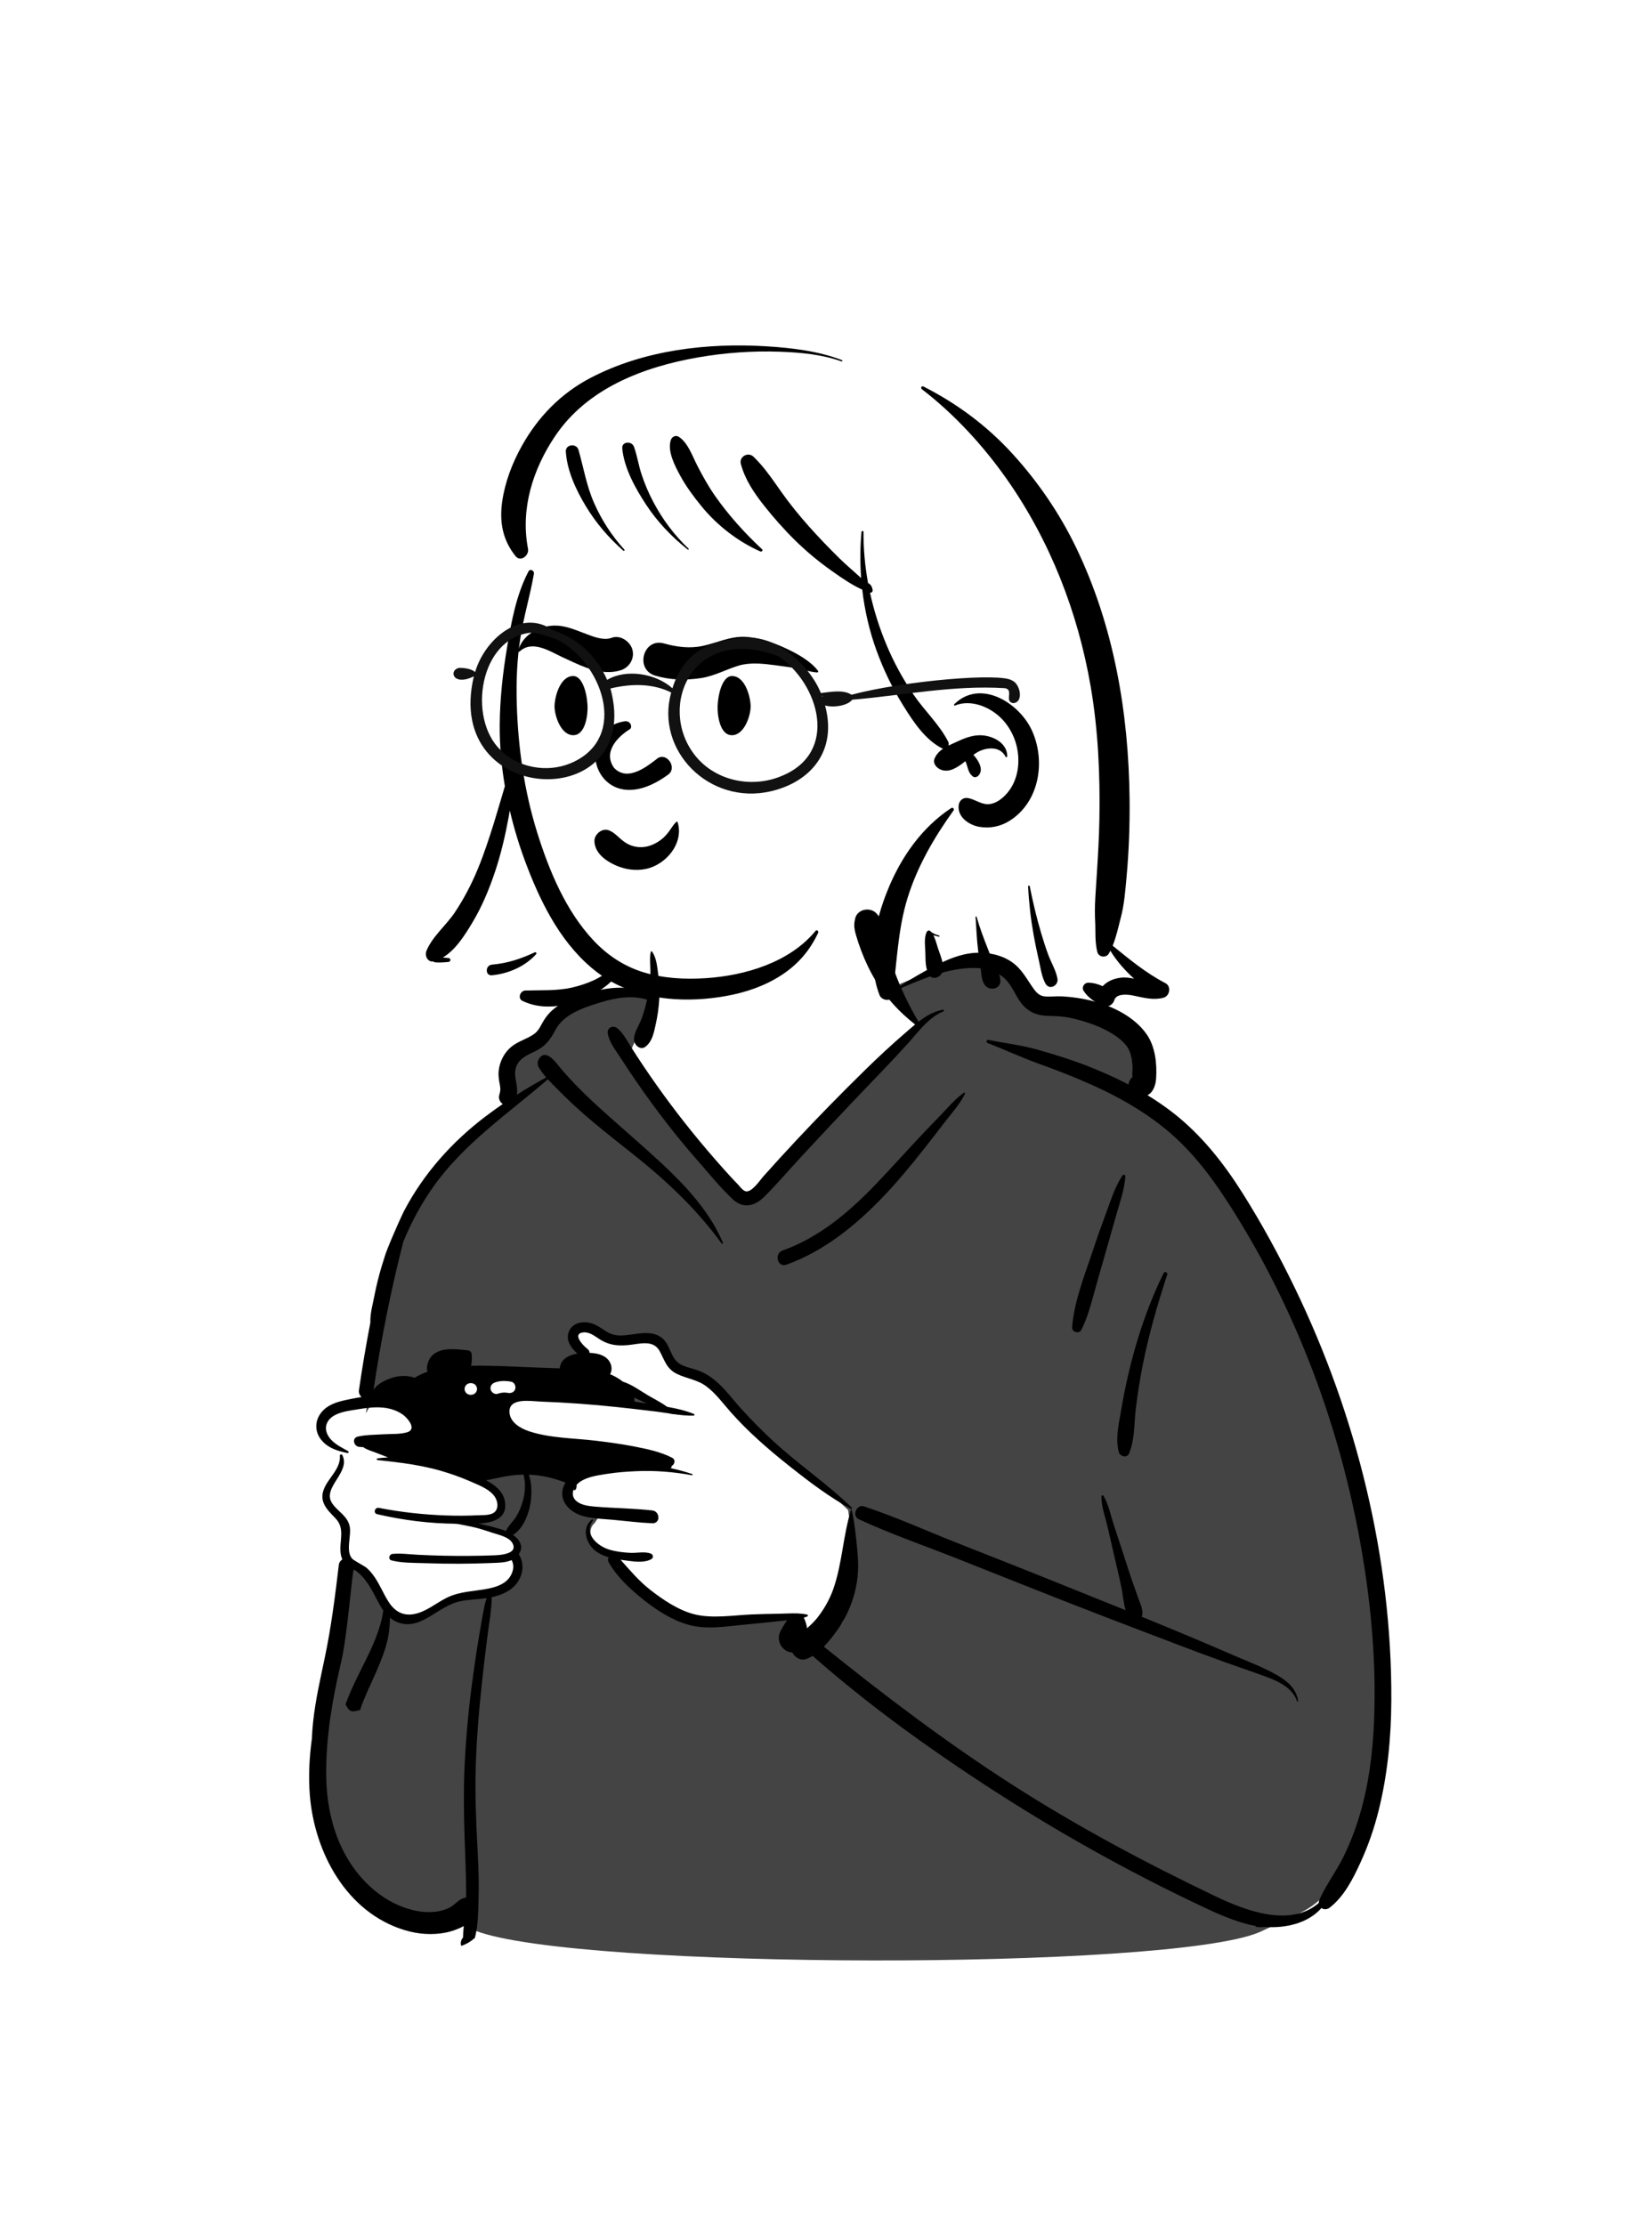 <svg width="395" height="532" viewBox="0 0 395 532" fill="none" xmlns="http://www.w3.org/2000/svg">
<path fill-rule="evenodd" clip-rule="evenodd" d="M216.721 234.605L216.142 234.853L214.154 235.715L214.571 236.672C215.744 239.363 217.062 241.953 218.508 244.39L218.78 244.846L219.198 245.537L219.177 245.561C218.997 245.761 218.813 245.968 218.625 246.182L196.743 269.703C187.513 279.616 182.64 284.832 182.124 285.35C179.972 287.513 177.857 287.782 175.921 285.959L175.703 285.752L175.344 285.406L175.099 285.166C173.835 283.917 172.579 282.536 170.774 280.453L150.562 251.772L151.839 248.919C154.182 243.65 155.462 240.569 155.678 239.677L155.775 239.239L155.977 238.297L155.054 238.022C151.726 237.031 148.043 237.291 143.864 238.527L143.622 238.6L142.926 238.815C140.095 239.695 138.492 240.287 136.851 241.164C134.616 242.358 132.967 243.84 131.938 245.772C130.754 247.995 129.848 249.112 128.322 250.016L128.202 250.085L128.054 250.169L127.898 250.253C127.763 250.324 127.613 250.4 127.432 250.489L126.792 250.798C124.769 251.768 123.84 252.389 123.045 253.614C122.166 254.965 122.017 256.231 122.288 258.062L122.312 258.22L122.355 258.479L122.52 259.43L122.559 259.672C122.667 260.352 122.685 260.951 122.608 261.455L122.588 261.569L122.145 263.925L123.024 263.367L120.593 265.349C117.19 268.136 115.162 269.865 113.041 271.815L112.455 272.357L112.34 272.465C108.519 276.03 105.415 279.468 102.818 283.138C100 287.116 97.613 291.468 95.685 296.103L95.467 296.633L95.449 296.703C92.562 308.024 90.242 319.491 88.497 331.07L88.33 332.191L87.482 337.937L90.272 332.843C90.706 332.05 91.908 331.264 93.408 330.679L93.549 330.625L93.652 330.586L93.866 330.51C95.511 329.937 97.17 329.883 98.725 330.365L98.885 330.417L99.357 330.575L99.776 330.307C100.549 329.813 101.415 329.395 102.367 329.052L102.607 328.967L103.61 328.623L103.246 327.625C102.971 326.872 103.476 325.392 104.203 324.757C105.336 323.774 106.964 323.498 109.493 323.684L109.836 323.712L110.107 323.736L110.514 323.777L111.798 323.915L111.798 323.921C111.814 324.142 111.824 324.346 111.828 324.538L111.83 324.681L111.83 324.819C111.824 325.297 111.783 325.738 111.704 326.15L111.667 326.325L111.378 327.617L112.701 327.594L113.278 327.585C115.21 327.562 117.24 327.592 119.629 327.671L121.987 327.759L128.002 328.013L133.279 328.199L134.851 328.251L134.926 327.256C135.025 325.942 136.148 325.07 138.136 324.683L138.264 324.659L140.342 324.283L138.635 322.734L138.497 322.604L138.355 322.465C136.982 321.098 136.522 319.846 137.086 318.636C137.747 317.219 139.786 316.804 141.658 317.574L141.787 317.628L141.92 317.688C142.272 317.851 142.621 318.056 143.179 318.415L143.891 318.879L144.15 319.044C144.767 319.433 145.175 319.653 145.691 319.866C147.056 320.431 148.331 320.471 150.423 320.21L150.609 320.186L151.053 320.127L152.186 319.969L152.467 319.932L152.752 319.897C154.889 319.642 156.243 319.78 157.386 320.51C158.117 320.977 158.531 321.575 159.17 322.971L159.473 323.645L159.607 323.934C160.376 325.571 160.959 326.356 162.107 327.038C162.84 327.474 163.534 327.734 164.76 328.091L165.633 328.343L165.943 328.437C166.13 328.495 166.286 328.547 166.45 328.606C167.785 329.081 168.993 329.763 170.128 330.678L170.305 330.821L170.496 330.981C171.601 331.914 172.545 332.924 174.158 334.82L175.333 336.206L175.75 336.693L176.095 337.088C176.132 337.13 176.169 337.171 176.205 337.213L176.534 337.578C179.092 340.387 181.651 342.977 184.257 345.378L184.805 345.879L185.368 346.386L185.832 346.797C187.348 348.133 188.985 349.485 191.528 351.528L194.681 354.054L195.673 354.854C198.651 357.268 200.466 358.825 202.315 360.583L202.774 361.022L202.806 361.211C202.824 361.316 202.843 361.438 202.864 361.574C202.864 361.574 204.669 372.712 203.03 381.847C201.392 390.981 200.811 387.268 199.153 389.51L198.769 390.025C197.86 391.236 197.158 392.092 196.398 392.888L195.5 393.815L194.467 394.653L193.814 395.047C193.343 395.332 192.873 395.556 192.402 395.717C191.752 395.94 190.883 395.5 190.457 394.723L190.417 394.647L190.139 394.089L189.516 394.071C189.369 394.067 189.221 394.045 189.075 394.004C187.6 393.598 186.867 391.841 187.588 390.477L187.628 390.404L188.001 389.74L188.193 389.406C188.468 388.935 188.722 388.537 188.979 388.185L189.076 388.056L190.51 386.169L186.9 386.506L186.605 386.535L186.199 386.578L184.899 386.726C183.546 386.878 182.239 387.016 180.964 387.14L179.879 387.244L177.981 387.417L177.591 387.456L176.748 387.546L174.728 387.764L174.008 387.838L173.608 387.877C173.222 387.913 172.876 387.943 172.529 387.969L172.147 387.996C169.238 388.194 166.968 388.063 164.907 387.482C161.554 386.533 158.184 384.573 154.534 381.675C150.805 378.713 148.107 375.923 146.484 373.029C146.453 372.974 146.449 372.931 146.47 372.878L146.486 372.845L147.102 371.713L145.867 371.349C144.879 371.057 144.041 370.685 143.336 370.21C141.169 368.75 140.443 365.83 142.015 364.304L142.085 364.238L142.18 364.152L143.508 362.161L141.587 361.878C140.945 361.778 140.381 361.666 139.853 361.529C136.344 360.616 134.54 357.817 136.094 355.122L136.146 355.035L136.773 353.997L135.653 353.534C135.413 353.434 135.165 353.341 134.89 353.244L134.721 353.186L134.553 353.129L133.923 352.921C132.592 352.481 131.288 352.147 129.989 351.918C128.962 351.742 127.933 351.628 126.904 351.576L126.519 351.56L126.088 351.545L126.086 351.533L125.834 351.536L124.954 351.506L124.971 351.551C123.665 351.583 122.353 351.711 121.04 351.932L120.73 351.985C120.274 352.065 119.841 352.147 119.378 352.242L117.375 352.667C117.01 352.742 116.692 352.804 116.377 352.861L116.072 352.914L112.845 353.46L115.795 354.879L115.87 354.916L115.946 354.956L116.272 355.136C118.276 356.269 119.462 357.561 119.74 359.155C120.174 361.641 118.76 362.786 115.427 363.173L115.149 363.203L114.855 363.231L114.662 363.246L106.314 363.812L114.218 365.329C116.132 365.696 118.066 366.193 120.019 366.812C120.171 366.86 120.335 366.919 120.512 366.99L120.648 367.045L121.452 367.378L122.223 367.935C123.576 368.939 123.953 369.935 123.278 370.924L123.231 370.99L122.813 371.563L123.193 372.162C124.285 373.883 124.142 376.075 122.837 377.857C121.748 379.343 119.985 380.289 117.581 380.831L117.394 380.872L116.866 380.985L116.096 381.107L115.537 381.183L115.108 381.233L114.819 381.263L114.374 381.305L113.161 381.407C111.437 381.554 110.552 381.673 109.49 381.938C108.063 382.294 106.807 382.873 105.136 383.861L104.941 383.977L104.53 384.226L103.731 384.717L102.959 385.197L102.698 385.357L102.376 385.552C99.997 386.972 98.43 387.506 96.779 387.256C95.731 387.099 94.852 386.715 94.071 386.105L93.949 386.007L92.752 385.022L92.787 384.822L92.527 384.464C92.028 383.777 89.903 379.775 89.902 379.772C88.53 377.363 87.209 375.7 85.538 374.599L85.394 374.506L85.066 374.305L84.692 374.226L84.502 374.255C83.953 374.341 83.79 374.586 83.635 374.999C83.595 375.105 83.563 375.221 83.532 375.362L83.503 375.503L83.474 375.662L83.428 375.939L83.38 376.264L83.326 376.663L83.267 377.125C83.221 377.496 83.171 377.928 83.114 378.437L82.485 384.237L82.312 385.777L82.152 387.151C82.139 387.262 82.126 387.373 82.112 387.483L81.976 388.596L81.828 389.759C81.446 392.691 81.068 395.05 80.677 396.839L80.605 397.161L80.556 397.369L80.431 397.904C78.186 407.522 77.047 415.464 76.991 423.42C76.94 431.972 78.805 439.606 82.849 445.898C86.704 451.901 92.331 456.259 98.672 457.762C102.014 458.551 105.33 458.379 108.002 457.049C108.49 456.807 108.836 456.558 109.468 456.029L109.678 455.852C110.513 455.145 110.882 454.899 111.326 454.795C111.381 454.782 111.434 454.772 111.486 454.765L111.562 454.757L112.507 454.685L112.523 453.737C112.559 451.718 113.522 450.928 113.432 454.079C113.432 454.079 113.258 458.62 113.211 459.193L113.177 459.569L113.165 459.702L113.723 461.65C138.076 470.954 279.26 471.115 301.042 462.014L301.666 461.736L305.518 459.886C305.518 459.886 297.799 458.088 303.076 458.755C308.738 459.47 315.329 456 318.901 450.157L320.203 448.007L320.602 447.34L320.823 446.964C321.354 446.056 321.732 445.36 322.133 444.561C323.748 441.334 325.089 437.861 326.192 434.126C328.244 427.175 329.32 419.645 329.641 411.129C330.221 395.724 328.632 379.465 325.123 362.525C321.72 346.094 316.562 330.123 309.757 315.021C306.355 307.471 302.605 300.251 298.494 293.368L298.052 292.632L297.571 291.837L297.077 291.026L296.581 290.218L296.128 289.488L295.672 288.76L295.212 288.033C291.012 281.431 287.278 276.559 282.962 272.356C279.127 268.621 275.087 264.832 270.841 260.988L270.932 259.379L270.936 259.349C271.026 258.82 272.624 254.295 271.009 250.77L270.825 250.374C269.364 247.28 269.151 248.075 267.753 247.099L267.696 247.059C264.629 244.862 260.722 243.355 256.089 242.351C254.9 242.093 253.782 241.978 252.206 241.915L251.988 241.907L251.703 241.897L250.478 241.86C248.169 241.786 246.438 240.971 245.103 239.286L245.004 239.159L244.904 239.027L244.811 238.898C244.485 238.443 244.173 237.922 243.671 237.029L243.326 236.418L243.161 236.129L242.992 235.839C242.415 234.861 242.006 234.286 241.428 233.657C239.681 231.757 236.971 230.641 234.115 230.455C229.048 230.125 224.06 231.483 216.721 234.605ZM150.231 332.352L150.644 334.384C150.683 334.576 150.704 334.764 150.708 334.948L150.707 335.084L150.678 336.011L151.594 336.147C152.336 336.257 153.071 336.372 153.799 336.491L154.525 336.612L161.369 337.774L155.112 334.629L154.985 334.567L154.951 334.549L154.71 334.434L153.958 334.085L152.107 333.235L150.231 332.352Z" fill="#444444"/>
<path fill-rule="evenodd" clip-rule="evenodd" d="M155.612 227.566C155.224 229.227 155.578 231.1 155.514 232.805C155.452 234.434 155.26 236.054 154.977 237.66C152 236.093 148.481 235.892 145.089 236.396C140.7 237.049 135.622 238.492 132.182 241.425C131.333 242.15 130.63 243.008 130.041 243.954C129.334 245.088 128.882 246.37 127.762 247.183C126.028 248.441 123.878 248.928 122.212 250.322C120.512 251.743 119.457 253.868 119.234 256.06C119.115 257.228 119.308 258.319 119.529 259.457C119.727 260.481 119.63 260.901 119.36 261.887C119.149 262.661 119.553 263.539 120.211 263.966C118.799 264.935 117.407 265.935 116.039 266.974C108.068 273.027 101.327 280.571 96.654 289.448L96.541 289.669L96.411 289.934C95.272 292.274 92.293 299.116 91.922 300.654C91.658 301.458 91.401 302.264 91.163 303.076C90.534 305.226 90 307.403 89.558 309.598L89.439 310.197C89.08 312.041 88.462 314.224 88.562 316.189C87.527 321.553 86.61 326.94 85.828 332.35C85.725 333.059 86.007 333.634 86.445 334.016C85.399 334.185 84.359 334.391 83.33 334.6L82.733 334.726L82.433 334.792C80.291 335.275 78.177 335.979 76.774 337.779C75.261 339.726 75.23 342.228 76.75 344.189C78.04 345.855 79.924 346.646 81.891 347.146C82.279 347.243 82.671 347.333 83.063 347.412C83.327 347.468 83.5 347.107 83.251 346.969L82.833 346.738L82.264 346.426C80.781 345.608 79.242 344.685 78.422 343.21C77.308 341.208 78.189 339.354 80.101 338.338C81.701 337.486 83.68 337.268 85.457 336.976L86.191 336.855C88.049 336.559 89.944 336.366 91.819 336.578C93.459 336.766 95.121 337.325 96.447 338.327L96.569 338.424L96.696 338.53C97.858 339.538 99.53 341.801 97.338 342.454C95.662 342.949 93.621 342.826 91.86 342.922L91.632 342.936C90.157 343.037 88.617 343.037 87.125 343.214C86.591 343.276 86.064 343.363 85.547 343.484C84.066 343.835 84.575 345.806 85.88 345.945C86.199 345.98 86.525 345.997 86.851 346.004C87.705 346.646 88.884 346.937 89.893 347.336C90.858 347.718 91.826 348.096 92.8 348.468C91.961 348.506 91.121 348.575 90.285 348.679C90.015 348.71 90.012 349.075 90.285 349.103C92.298 349.308 94.31 349.53 96.315 349.81C99.419 350.241 102.503 350.817 105.518 351.695C107.721 352.339 109.897 353.106 112.008 354.002L112.647 354.277L112.91 354.392C114.826 355.222 117.304 356.195 118.405 358.025C118.981 358.979 119.234 360.454 118.422 361.367C117.554 362.35 115.735 362.238 114.52 362.286L114.422 362.29C111.848 362.415 109.271 362.432 106.694 362.342C101.293 362.151 95.888 361.561 90.584 360.523C89.605 360.333 89.182 361.801 90.167 362.03C96.424 363.484 102.749 364.282 109.168 364.319L109.871 364.32C112.372 364.798 114.824 365.512 117.256 366.317L117.742 366.479C119.178 366.964 121.631 367.447 122.478 368.873C123.039 369.82 122.842 370.47 122.286 370.91C121.309 371.684 119.227 371.83 118.214 371.868C114.156 372.021 110.093 372.048 106.031 371.962C104.002 371.916 101.972 371.844 99.943 371.74C97.959 371.636 95.839 371.341 93.862 371.531C93.012 371.614 92.727 372.864 93.65 373.097C96.089 373.715 98.824 373.661 101.343 373.739L101.633 373.749C104.338 373.846 107.047 373.888 109.753 373.881C112.076 373.872 114.398 373.825 116.718 373.739L118.769 373.658L119.132 373.641C120.225 373.582 121.342 373.456 122.311 373.006C123.206 374.505 122.537 376.515 121.381 377.701C120.282 378.833 118.696 379.388 117.177 379.735C117.034 379.767 116.892 379.797 116.75 379.826C113.413 380.505 110.013 380.447 106.891 381.98C104.266 383.271 101.861 385.423 98.92 385.933C96.29 386.391 94.379 385.232 92.978 383.088C92.901 382.97 92.825 382.852 92.752 382.733C91.649 380.957 90.855 379 89.692 377.257C89.099 376.369 88.429 375.515 87.611 374.821C87.243 374.505 84.669 373.138 84.267 372.729C82.536 370.952 84.069 367.214 83.618 364.987C83.091 362.394 80.812 361.481 79.445 359.472C76.847 355.648 83.972 352.066 81.842 347.884C81.814 347.833 81.78 347.795 81.735 347.77C81.547 347.669 81.249 347.795 81.266 348.041C81.502 351.157 78.532 353.302 77.46 356.002C76.24 359.073 78.189 360.933 80.18 362.984C82.734 365.618 80.937 368.568 81.505 371.74C81.58 372.156 81.699 372.522 81.854 372.85C81.418 373.121 81.081 373.569 81.007 374.195C80.132 381.621 79.191 389.025 77.654 396.349L77.325 397.905L76.885 399.981C75.789 405.172 74.767 410.385 74.573 415.693C73.962 420.172 73.72 424.689 74.082 429.198C75.178 442.923 82.848 457.283 96.783 461.496C100.009 462.471 103.43 462.724 106.739 462.041C107.873 461.808 109.462 461.294 110.888 460.517C110.803 461.432 110.736 462.347 110.707 463.259C110.238 463.783 110.025 464.573 110.293 465.25C111.429 464.876 112.462 464.283 113.392 463.473L113.546 463.336C114.098 461.286 114.259 459.044 114.339 456.884L114.36 456.27C114.381 455.673 114.395 455.086 114.416 454.514C114.533 450.95 114.45 447.379 114.267 443.818L114.131 441.197C113.821 435.084 113.569 428.985 113.739 422.854C113.933 415.799 114.537 408.775 115.293 401.758C115.685 398.138 116.129 394.526 116.584 390.913C116.948 388.005 117.558 384.875 117.569 381.877C119.904 381.377 122.196 380.419 123.633 378.458C125.156 376.38 125.381 373.721 124.028 371.59C125.336 369.8 124.264 368.113 122.647 366.975C125.131 365.583 126.515 361.787 126.883 359.146C127.133 357.334 127.212 354.624 126.439 352.587C127.549 352.625 128.659 352.74 129.769 352.931C131.053 353.156 132.312 353.486 133.554 353.895L134.183 354.103C134.5 354.21 134.857 354.335 135.212 354.482C132.967 358.195 135.85 361.561 139.548 362.523C140.252 362.706 140.97 362.835 141.695 362.939C143.329 363.165 144.998 363.234 146.618 363.383C149.719 363.667 152.838 364.074 155.949 364.206C156.633 364.237 157.073 363.918 157.282 363.473C157.288 363.467 157.292 363.463 157.292 363.456C157.365 363.338 157.414 363.213 157.431 363.081C157.42 363.092 157.406 363.099 157.396 363.106C157.545 362.272 157.045 361.259 155.949 361.138C151.457 360.631 146.903 360.607 142.396 360.236L142.108 360.212C140.693 360.09 139.027 359.865 137.907 358.969C136.867 358.136 136.773 357.053 137.189 356.075C137.196 356.099 137.203 356.126 137.207 356.151C137.238 356.345 137.505 356.338 137.592 356.203C137.852 355.808 137.918 355.418 137.852 355.044C138.164 354.683 138.542 354.364 138.951 354.117C140.766 353.014 143.152 352.712 145.217 352.385C147.475 352.028 149.75 351.865 152.029 351.758C156.515 351.546 161.014 351.91 165.426 352.715C165.611 352.747 165.687 352.49 165.506 352.431C163.786 351.861 162.027 351.383 160.248 351.005C160.289 350.997 160.331 350.991 160.372 350.98C160.528 350.942 160.64 350.751 160.587 350.599C160.581 350.574 160.57 350.55 160.56 350.529C161.316 350.182 161.631 349.016 160.716 348.544C157.861 347.069 154.51 346.403 151.377 345.795C148.37 345.216 145.331 344.81 142.289 344.449C137.144 343.845 131.535 343.859 126.585 342.235L126.381 342.166C124.365 341.471 121.959 340.062 121.818 337.682C121.61 334.083 126.956 335.02 129.183 335.107C135.278 335.34 141.366 335.763 147.433 336.415C148.672 336.547 149.91 336.682 151.148 336.821C153.046 337.033 154.947 337.255 156.841 337.491C157.899 337.623 158.981 337.797 160.07 337.963C160.41 338.046 160.743 338.105 161.076 338.137C161.101 338.14 161.122 338.133 161.139 338.123C162.724 338.345 164.316 338.515 165.864 338.466C166.041 338.463 166.152 338.185 165.964 338.102C163.966 337.255 161.742 336.755 159.512 336.363C158.131 335.333 156.463 334.507 155.092 333.709C153.212 332.612 151.058 330.998 148.925 330.342C147.964 329.586 146.875 328.978 145.872 328.566C146.16 328.118 146.264 327.496 146.212 326.973C146.021 325.095 144.519 324.047 142.785 323.679C142.247 323.568 141.626 323.485 140.963 323.454C140.95 323.103 140.794 322.76 140.447 322.503L140.344 322.425L140.272 322.367C139.107 321.421 136.796 318.758 139.58 318.564C141.057 318.46 142.306 319.543 143.482 320.275C145.924 321.798 148.286 321.874 151.075 321.496L152.329 321.316L152.538 321.288C154.554 321.023 156.6 320.987 157.725 323.044C158.933 325.244 159.356 327.25 161.791 328.461C164.119 329.617 166.703 329.846 168.84 331.435C171.13 333.136 172.85 335.523 174.723 337.64C178.855 342.304 183.583 346.424 188.453 350.297L189.32 350.983C193.805 354.529 198.435 358.021 203.457 360.753C203.491 360.77 203.526 360.777 203.557 360.777C203.693 360.763 203.794 360.59 203.672 360.472C197.806 354.77 190.944 350.147 184.919 344.598C182.248 342.138 179.705 339.549 177.259 336.863C175.123 334.507 173.229 331.859 170.737 329.853C169.527 328.877 168.219 328.132 166.755 327.611C165.388 327.122 163.855 326.879 162.596 326.129C160.129 324.665 160.369 321.195 157.902 319.619C155.788 318.267 153.211 318.761 150.866 319.082L150.586 319.119C149.067 319.321 147.495 319.491 146.045 318.89C144.61 318.297 143.454 317.186 142.008 316.596C139.992 315.767 137.134 315.965 136.1 318.182C135.112 320.299 136.461 322.215 138.036 323.62C135.889 324.009 134.005 325.047 133.845 327.164C132.27 327.111 130.699 327.056 129.124 327C123.639 326.81 118.128 326.441 112.639 326.539C112.765 325.98 112.82 325.404 112.827 324.818C112.83 324.491 112.816 324.165 112.792 323.832C112.751 323.263 112.376 322.919 111.821 322.86L110.581 322.728L110.166 322.687C107.844 322.467 105.247 322.421 103.478 323.957C102.527 324.786 101.761 326.695 102.225 327.969C101.143 328.34 100.113 328.815 99.173 329.416C97.31 328.791 95.353 328.86 93.481 329.513L93.258 329.592C91.927 330.081 90.039 331.007 89.316 332.329C91.072 320.419 93.439 308.612 96.414 296.946C98.314 292.288 100.713 287.835 103.623 283.726C110.953 273.37 121.513 266.249 130.997 258.062C131.834 258.984 132.735 259.86 133.578 260.704L133.936 261.064C135.653 262.803 137.444 264.468 139.274 266.087C143.1 269.47 147.127 272.593 151.126 275.766C159.186 282.163 166.473 288.956 172.536 297.307C172.645 297.458 172.947 297.37 172.863 297.17C168.704 287.28 160.083 279.762 152.252 272.785C148.133 269.117 143.919 265.537 139.959 261.695C138.113 259.904 136.324 258.051 134.637 256.109L134.218 255.622C133.114 254.33 130.532 250.386 128.824 253.232C128.467 253.827 128.482 254.588 128.824 255.184C129.309 256.031 129.925 256.839 130.598 257.614C128.205 258.917 125.861 260.292 123.568 261.748C123.699 261.046 123.666 260.271 123.544 259.495L123.504 259.249L123.337 258.287C123.097 256.869 122.974 255.551 123.874 254.167C124.998 252.437 127.119 251.897 128.808 250.898C130.754 249.746 131.771 248.204 132.813 246.247C134.808 242.502 139.317 241 143.192 239.795L143.68 239.644C147.26 238.534 151.134 237.939 154.714 239.006C154.378 240.57 153.938 242.112 153.389 243.613C152.805 245.212 151.469 246.989 151.606 248.715C151.7 249.91 153.133 251.187 154.322 250.274C156.006 248.982 156.342 246.877 156.794 244.872C157.23 242.933 157.509 240.946 157.627 238.962C157.741 237.05 157.652 235.139 157.416 233.24L157.236 231.846L157.192 231.522C156.995 230.112 156.702 228.632 155.91 227.527C155.833 227.421 155.647 227.419 155.612 227.566ZM204.465 219.639C204.44 219.752 204.422 219.863 204.406 219.974C204.29 220.45 204.247 220.907 204.261 221.366C204.254 221.531 204.266 221.697 204.297 221.862C204.359 222.402 204.489 222.956 204.665 223.563C205.04 224.853 205.468 226.127 205.947 227.382C206.894 229.864 208.013 232.233 209.395 234.503C211.891 238.604 215.065 242.008 218.807 244.951C218.096 245.537 217.402 246.146 216.707 246.745C213.345 249.639 210.074 252.665 206.906 255.77C201.28 261.285 195.766 266.903 190.383 272.656C187.727 275.493 185.121 278.367 182.529 281.26L182.444 281.358L182.352 281.467C181.432 282.581 179.592 285.236 178.219 284.81C177.526 284.594 176.796 283.559 176.324 283.066L175.453 282.158C175.164 281.854 174.876 281.549 174.594 281.24C169.531 275.69 164.74 269.927 160.241 263.904C158.046 260.965 155.924 257.971 153.879 254.924C152.828 253.358 151.796 251.778 150.785 250.185C149.808 248.644 149.017 246.988 147.577 245.838C146.519 244.994 145.054 245.768 145.321 247.151C145.74 249.33 147.248 251.173 148.435 253.015C149.627 254.866 150.848 256.698 152.096 258.512C154.497 262.003 157.003 265.42 159.598 268.769C161.833 271.653 164.164 274.463 166.559 277.216L167.214 277.965C169.789 280.903 172.318 284.022 175.164 286.703C177.713 289.104 180.496 288.404 182.818 286.071C185.754 283.121 188.481 279.93 191.306 276.872C196.952 270.762 202.657 264.698 208.421 258.698L210.316 256.724C212.525 254.417 214.726 252.095 216.868 249.731L217.145 249.423C219.589 246.673 222.074 243.228 225.548 241.83C225.799 241.729 225.707 241.372 225.435 241.422C223.211 241.833 221.355 242.954 219.627 244.293C218.075 241.723 216.689 239.013 215.481 236.242L216.256 235.905C221.801 233.508 228.05 231.092 234.003 231.48C236.403 231.636 238.962 232.546 240.619 234.347C242.119 235.979 242.868 238.18 244.244 239.919C245.821 241.91 247.877 242.806 250.401 242.886L251.628 242.924C253.039 242.969 254.393 243.044 255.825 243.354C259.704 244.195 263.793 245.56 267.046 247.891C268.226 248.737 269.445 249.899 270.015 251.18C270.581 252.449 270.744 253.934 270.799 255.304C270.826 255.972 270.626 256.853 270.793 257.492C270.774 257.419 270.765 257.458 270.763 257.534C270.243 257.944 269.888 258.626 269.85 259.306C266.607 257.615 263.25 256.133 259.828 254.798C256.018 253.311 252.089 252.119 248.16 250.99C244.314 249.886 240.289 249.43 236.369 248.643C235.869 248.542 235.696 249.217 236.161 249.396C240.281 250.979 244.268 252.856 248.423 254.345C252.576 255.834 256.698 257.446 260.73 259.237C268.524 262.701 276.053 267.108 282.193 273.088C288.19 278.928 292.816 286.024 297.118 293.157C301.451 300.341 305.318 307.787 308.764 315.435C315.582 330.565 320.695 346.473 324.061 362.723C327.336 378.536 329.167 394.913 328.557 411.075C328.268 418.752 327.331 426.434 325.151 433.817C324.109 437.344 322.806 440.79 321.159 444.081C319.422 447.55 317.082 450.64 315.496 454.167C315.365 454.458 315.315 454.736 315.322 454.995C308.558 460.858 297.97 456.907 290.649 453.407C273.804 445.349 257.271 436.531 241.556 426.411C226.047 416.423 211.349 405.277 196.998 393.707C198.108 392.562 199.086 391.278 199.946 390.115C201.722 387.714 203.058 384.993 203.977 382.154C205.052 378.829 205.386 375.272 205.08 371.799L204.994 370.816C204.701 367.536 204.363 364.208 203.644 361.002C203.637 360.961 203.606 360.943 203.571 360.943C203.537 360.943 203.502 360.964 203.488 361.002C201.549 367.211 201.393 373.884 199.215 380.013C198.337 382.477 196.977 384.858 195.346 386.902C194.642 387.786 193.816 388.553 192.974 389.303C192.918 388.921 192.842 388.543 192.728 388.172L192.637 387.878C192.524 387.521 192.384 387.124 192.19 386.773C192.464 386.693 192.731 386.607 192.994 386.509C193.203 386.433 193.248 386.096 192.994 386.041C192.304 385.881 191.593 385.801 190.868 385.767C190.753 385.749 190.643 385.746 190.532 385.753C189.175 385.711 187.794 385.808 186.487 385.829C184.221 385.864 181.963 385.905 179.702 386.006C175.372 386.193 170.485 387.023 166.224 386.016C162.353 385.1 158.537 382.518 155.433 380.089C152.72 377.965 150.628 375.443 148.377 372.927C148.539 372.952 148.699 372.976 148.859 372.998L150.31 373.197C152.143 373.442 154.318 373.634 155.772 372.753C156.328 372.416 156.168 371.653 155.602 371.444C154.118 370.9 152.276 371.351 150.694 371.275C149.452 371.215 148.196 371.084 146.972 370.827C146.569 370.744 146.171 370.647 145.775 370.532C142.875 369.696 139.468 366.753 141.772 363.539C141.858 363.418 141.762 363.307 141.644 363.286C141.591 363.276 141.536 363.286 141.491 363.324C138.868 365.496 140.232 369.39 142.712 371.06C143.565 371.636 144.529 372.038 145.529 372.333C145.338 372.683 145.303 373.114 145.532 373.523C147.475 376.987 150.763 380.03 153.844 382.477C157.007 384.989 160.657 387.359 164.58 388.47C169.111 389.747 174.088 388.786 178.685 388.38C181.176 388.161 183.659 387.901 186.147 387.613C186.813 387.537 187.503 387.478 188.204 387.412C187.545 388.279 187.021 389.279 186.677 389.879C185.56 391.829 186.591 394.397 188.755 394.994C188.981 395.057 189.214 395.092 189.442 395.098C190.025 396.268 191.413 397.129 192.696 396.688C193.255 396.497 193.793 396.237 194.309 395.924C202.382 403.018 210.881 409.673 219.622 415.913C235.833 427.483 252.824 438.051 270.442 447.341C274.411 449.433 278.41 451.47 282.442 453.427L285.913 455.1C289.755 456.95 293.687 458.79 297.767 459.938C298.563 460.161 299.396 460.342 300.249 460.481C300.26 460.557 300.263 460.63 300.258 460.7C301.025 460.803 301.695 460.818 302.266 460.747L302.396 460.729C307.398 461.079 312.747 459.857 315.965 456.203C316.501 456.58 317.283 456.621 317.973 456.08C321.443 453.356 323.511 449.209 325.327 445.249C327.167 441.233 328.61 437.048 329.67 432.76C331.788 424.196 332.627 415.362 332.672 406.552C332.832 372.606 324.333 338.362 309.572 307.886C305.829 300.156 301.702 292.571 297.121 285.305C292.552 278.059 287.247 271.325 280.453 266.04C278.499 264.521 276.467 263.132 274.371 261.852C275.778 261.155 276.336 259.38 276.435 257.804C276.654 254.303 276.237 250.271 274.188 247.317C271.314 243.173 266.169 240.619 261.398 239.376C258.908 238.728 256.332 238.35 253.763 238.222C252.439 238.156 251.063 238.374 249.754 238.231C248.6 238.105 247.886 237.416 247.222 236.51C245.521 234.187 244.414 231.751 241.974 230.049C239.471 228.302 236.227 227.634 233.211 227.815C229.698 228.026 226.493 229.411 223.399 231.002C220.607 232.438 217.896 234.029 215.255 235.726C214.77 234.591 214.314 233.447 213.89 232.299C213.067 230.074 212.351 227.778 211.771 225.478C211.182 223.146 211.268 220.065 209.49 218.311C207.944 216.787 204.966 217.385 204.465 219.639ZM84.62 375.27L84.632 375.273C88.229 377.405 89.949 382.733 91.642 385.062C91.503 385.843 91.406 386.637 91.215 387.377C90.778 389.074 90.206 390.757 89.543 392.374C88.377 395.23 86.917 397.951 85.567 400.72C84.482 402.947 83.418 405.215 82.59 407.559C82.68 407.649 82.763 407.755 82.833 407.888C83.731 409.57 84.434 409.239 86.09 408.872L86.091 408.868C87.039 405.967 88.405 403.243 89.633 400.46L89.932 399.78L90.227 399.1C91.253 396.718 92.189 394.314 92.735 391.76C93.082 390.132 93.224 388.459 93.244 386.797C94.143 387.537 95.222 388.068 96.582 388.272C99.491 388.712 102.126 386.889 104.497 385.426L105.031 385.099C106.515 384.196 107.987 383.361 109.698 382.935C111.641 382.449 113.649 382.449 115.623 382.202C115.859 382.171 116.098 382.14 116.338 382.102C115.567 384.653 115.21 387.422 114.752 389.976C114.114 393.558 113.593 397.17 113.094 400.772C112.122 407.755 111.446 414.792 111.103 421.834C110.77 428.652 110.938 435.444 111.184 442.259L111.307 445.583C111.406 448.289 111.487 450.998 111.439 453.705C111.308 453.715 111.176 453.736 111.044 453.768C109.677 454.087 108.744 455.482 107.495 456.103C104.859 457.415 101.674 457.398 98.868 456.735C92.485 455.221 87.177 450.765 83.681 445.321C79.483 438.79 77.943 431.103 77.992 423.412C78.049 414.758 79.451 406.483 81.401 398.127L81.526 397.594C83.168 390.633 84.196 375.336 84.62 375.27ZM263.355 357.807C263.318 360.135 264.265 362.625 264.785 364.887C265.345 367.324 265.903 369.762 266.469 372.198L266.978 374.38C267.402 376.199 267.82 378.019 268.195 379.849C268.503 381.354 268.632 383.336 269.137 384.995C263.133 382.566 257.12 380.161 251.117 377.74C243.721 374.756 236.291 371.854 228.877 368.918C221.492 365.996 214.148 362.672 206.613 360.173C204.82 359.576 203.606 362.439 205.323 363.234C212.976 366.784 221.072 369.564 228.912 372.673L240.253 377.177C250.649 381.304 261.052 385.411 271.508 389.376C278.629 392.076 285.723 394.856 292.89 397.42C296.307 398.642 299.755 399.797 303.155 401.064C306.003 402.126 309.083 403.702 310.138 406.762C310.193 406.922 310.412 406.856 310.388 406.693C309.961 403.729 307.761 401.876 305.281 400.474C301.99 398.608 298.374 397.251 294.9 395.755L294.427 395.55C287.332 392.454 280.18 389.484 273.006 386.563C273.077 386.39 273.119 386.204 273.122 386.01L273.143 386.015C273.273 384.688 272.665 383.505 272.228 382.271L270.973 378.73C270.137 376.372 269.387 373.985 268.614 371.606C267.807 369.119 266.991 366.634 266.177 364.15C265.487 362.045 265.024 359.536 263.844 357.655C263.702 357.428 263.31 357.556 263.355 357.807ZM125.19 352.573L125.279 353.025C125.384 353.554 125.481 354.086 125.506 354.621C125.575 356.019 125.416 357.417 125.044 358.768C124.68 360.103 124.17 361.395 123.445 362.578C122.758 363.692 121.763 364.567 121.128 365.708C121.062 365.829 121.021 365.951 121.003 366.069C120.76 365.969 120.521 365.878 120.288 365.805C118.353 365.191 116.376 364.677 114.371 364.292L114.689 364.271L114.894 364.255C118.244 363.971 121.405 362.874 120.722 358.962C120.336 356.75 118.6 355.267 116.74 354.215L116.507 354.086C116.407 354.03 116.303 353.975 116.202 353.927C117.885 353.642 119.105 353.292 121.169 352.945C122.509 352.719 123.851 352.594 125.19 352.573ZM278.237 304.376C274.943 311.035 272.465 318.114 270.595 325.297C269.693 328.765 268.926 332.268 268.311 335.799L268.108 336.978L267.993 337.618C267.418 340.765 266.687 344.174 267.532 347.245C267.808 348.248 269.473 348.645 269.939 347.56C271.346 344.284 271.148 340.518 271.555 337.012C271.984 333.334 272.568 329.673 273.297 326.042C274.696 319.065 276.66 312.251 278.849 305.489L279.093 304.738C279.279 304.237 278.47 303.907 278.237 304.376ZM151.62 334.163C152.602 334.625 153.584 335.048 154.451 335.471C154.517 335.506 154.586 335.537 154.656 335.572C153.674 335.405 152.689 335.249 151.704 335.103C151.714 334.784 151.682 334.469 151.62 334.163ZM113.207 330.828C113.355 330.876 113.485 330.953 113.598 331.06L113.654 331.115C113.789 331.241 113.885 331.39 113.941 331.562C114.027 331.728 114.067 331.906 114.06 332.097L114.011 332.466C113.945 332.701 113.826 332.905 113.654 333.078L113.373 333.295C113.184 333.405 112.981 333.467 112.766 333.482L112.673 333.485L112.392 333.485C112.231 333.48 112.08 333.44 111.938 333.365C111.791 333.317 111.66 333.24 111.547 333.134L111.492 333.078C111.356 332.952 111.261 332.803 111.205 332.632C111.13 332.49 111.09 332.338 111.085 332.178L111.085 332.097L111.135 331.728C111.192 331.522 111.291 331.34 111.43 331.182L111.492 331.115L111.772 330.898C111.962 330.788 112.164 330.726 112.38 330.712L112.473 330.709H112.673C112.864 330.701 113.042 330.741 113.207 330.828ZM122.233 330.359C122.97 330.494 123.388 331.388 123.202 332.066C122.996 332.816 122.283 333.15 121.567 333.047L121.495 333.036C120.656 332.881 119.835 332.941 119.036 333.235C118.333 333.495 117.515 332.945 117.329 332.266C117.116 331.491 117.592 330.819 118.298 330.558C119.564 330.091 120.922 330.117 122.233 330.359ZM268.384 281.061C266.706 283.522 265.658 286.793 264.624 289.605L264.521 289.885C263.422 292.84 262.361 295.819 261.373 298.813C259.399 304.791 256.827 311.046 256.352 317.361C256.264 318.526 258.047 318.993 258.564 317.96C260.049 314.991 260.848 311.895 261.726 308.712C262.564 305.675 263.438 302.65 264.311 299.623C265.184 296.599 266.029 293.566 266.889 290.537C267.725 287.592 268.89 284.316 269.081 281.25C269.106 280.851 268.577 280.778 268.384 281.061ZM230.5 261.251C228.259 262.806 226.424 265.082 224.528 267.028C222.605 269.003 220.707 270.996 218.827 273.012C215.685 276.382 212.6 279.806 209.414 283.135C203.064 289.769 195.881 295.873 187.117 298.991C184.997 299.745 185.926 303.15 188.051 302.379C197.015 299.128 204.44 293.117 210.99 286.317C214.382 282.795 217.495 279.032 220.53 275.202C221.95 273.41 223.36 271.612 224.749 269.796L225.581 268.705C227.328 266.399 229.466 264.1 230.745 261.496C230.816 261.349 230.659 261.141 230.5 261.251Z" fill="black"/>
<path fill-rule="evenodd" clip-rule="evenodd" d="M127.663 137.186C127.794 136.433 126.758 135.871 126.358 136.634C123.448 142.18 122.283 148.603 121.252 154.729C120.211 160.919 119.523 167.135 119.485 173.419C119.456 178.253 119.894 183.143 120.716 187.98L120.616 188.324V188.324C120.432 188.957 120.245 189.589 120.057 190.22L119.773 191.167C119.224 192.984 118.704 194.811 118.14 196.624C116.963 200.408 115.723 204.203 114.205 207.866C112.723 211.439 110.922 214.886 108.78 218.107C106.716 221.212 103.44 223.838 101.986 227.286C101.479 228.488 102.228 230.077 103.628 229.885C103.719 229.995 103.858 230.075 104.046 230.092C105.133 230.187 106.152 230.096 107.237 229.994C107.842 229.937 107.841 229.107 107.237 229.05C106.776 229.007 106.327 228.969 105.879 228.943C108.981 227.1 111.193 223.503 112.963 220.558C115.236 216.773 116.954 212.639 118.353 208.458C119.791 204.165 120.809 199.783 121.627 195.333C121.721 194.821 121.81 194.308 121.896 193.795C122.93 198.2 124.261 202.524 125.838 206.68L126.059 207.259C129.696 216.71 134.621 226.251 142.813 232.498C143.185 232.781 143.565 233.05 143.947 233.313L143.481 233.581C143.018 233.847 142.561 234.101 142.114 234.31C140.458 235.085 138.662 235.675 136.884 236.093C133.213 236.958 129.357 236.71 125.611 236.83C124.383 236.87 123.684 238.716 124.94 239.316C129.077 241.291 133.545 240.872 137.815 239.482C139.928 238.794 141.911 237.831 143.746 236.574C144.504 236.054 145.385 235.413 146.128 234.672C154.321 239.267 164.504 239.781 173.622 238.138C178.361 237.283 182.953 235.724 186.993 233.055C190.879 230.489 193.649 227.24 195.627 223.031C195.802 222.658 195.314 222.193 195.015 222.558C188.803 230.122 178.113 233.278 168.708 233.878C163.69 234.199 158.557 233.932 153.732 232.427C149.156 230.999 145.229 228.381 141.95 224.899C135.304 217.841 131.322 208.24 128.462 199.103C125.35 189.163 123.869 178.705 123.563 168.302C123.408 163.032 123.603 157.717 124.429 152.505C125.248 147.336 126.768 142.333 127.663 137.186ZM220.799 92.408C220.359 92.184 220.049 92.768 220.422 93.055C228.168 99.01 235.105 106.561 240.72 114.554C251.075 129.295 257.716 146.353 260.774 164.078C262.579 174.545 263.051 185.171 262.87 195.778C262.799 199.992 262.559 204.193 262.292 208.395L261.99 213.052C261.85 215.223 261.734 217.374 261.824 219.555L261.849 220.059C261.992 222.596 261.743 225.154 262.378 227.629C262.704 228.899 264.489 229.099 265.136 227.991C265.263 227.774 265.381 227.55 265.496 227.324C267.012 229.802 268.974 232.017 271.152 233.996C270.111 233.774 269.06 233.632 267.981 233.761C266.271 233.967 264.737 234.629 263.651 235.79C262.573 235.303 261.465 234.967 260.191 234.96C259.253 234.956 258.549 236.068 259.084 236.894C260.153 238.543 261.643 239.468 263.337 240.381C264.537 241.029 265.97 240.475 266.413 239.195L266.439 239.117C266.937 237.497 269.59 237.759 270.842 238.009L271.211 238.085C273.541 238.571 275.816 239.193 278.19 238.551C279.721 238.137 280.121 235.827 278.645 235.06C273.982 232.637 270.068 229.384 266.045 226.117C266.933 223.934 267.437 221.494 268.019 219.274C268.838 216.15 269.077 212.788 269.372 209.578C269.934 203.475 270.149 197.306 270.088 191.18C269.884 170.487 266.354 149.73 257.337 130.992C253.387 122.784 248.197 115.188 242.062 108.465C235.964 101.782 228.842 96.504 220.799 92.408ZM228.018 193.747C228.257 193.414 227.79 192.974 227.463 193.19C220.373 197.859 215.453 204.948 212.278 212.735C209.136 220.445 207.206 229.889 210.305 237.929C210.799 239.21 213.161 239.685 213.403 237.929C214.484 230.088 214.651 222.235 217.027 214.611C219.383 207.054 223.413 200.134 228.018 193.747ZM233.515 219.204C233.476 219.065 233.251 219.089 233.26 219.238C233.438 222.004 233.558 224.802 233.905 227.552C234.074 228.889 234.297 230.216 234.486 231.55C234.681 232.917 234.652 234.298 235.445 235.465C236.496 237.013 239.288 236.578 239.194 234.447C239.129 232.978 238.456 232.035 237.825 230.745C237.42 229.918 237.067 229.063 236.727 228.204L236.221 226.916C235.217 224.361 234.256 221.85 233.515 219.204ZM246.211 211.879C246.168 211.661 245.818 211.714 245.828 211.93C246.017 215.844 246.458 219.714 247.147 223.571C247.462 225.328 247.828 227.076 248.216 228.82L248.384 229.566C248.798 231.402 249.066 233.56 249.995 235.2C250.923 236.839 253.128 235.649 252.842 233.997C252.508 232.068 251.328 230.128 250.641 228.275C250.008 226.565 249.454 224.825 248.936 223.076C247.847 219.395 246.954 215.645 246.211 211.879ZM222.569 222.744L222.486 222.659C222.164 222.308 221.683 222.542 221.529 222.913C220.898 224.434 221.214 226.226 221.259 227.84L221.267 228.192C221.3 229.827 221.277 231.359 222.017 232.868C222.915 234.701 225.281 233.563 225.464 231.932C225.664 230.153 224.824 228.411 224.282 226.745C223.938 225.686 223.687 224.584 223.163 223.623C223.611 223.7 224.058 223.855 224.468 223.967C224.651 224.017 224.721 223.747 224.545 223.685C223.868 223.444 223.104 223.264 222.569 222.744V222.744ZM128.184 228.14C128.401 227.897 128.131 227.574 127.85 227.705C124.478 229.284 121.325 230.311 117.605 230.647C115.993 230.793 115.983 233.332 117.605 233.184C121.487 232.834 125.556 231.089 128.184 228.14ZM246.806 174.803C243.838 168.109 234.447 162.171 228.15 168.396C228.032 168.512 228.152 168.766 228.323 168.695C232.24 167.068 237.035 169.137 239.746 172.098C241.897 174.446 243.189 177.461 243.446 180.638C243.702 183.819 242.944 187.139 240.837 189.599C239.731 190.889 238.239 192.111 236.482 192.266C234.709 192.423 233.231 191.171 231.554 190.83C230.29 190.574 229.336 191.369 229.212 192.618C228.939 195.375 231.677 197.225 234.05 197.674C236.602 198.157 239.207 197.63 241.407 196.243C248.511 191.764 250.043 182.104 246.806 174.803ZM180.154 109.192C178.863 107.956 176.667 109.185 177.144 110.95C178.156 114.704 180.309 117.878 182.694 120.89C184.989 123.788 187.448 126.573 190.083 129.165C192.7 131.74 195.544 134.123 198.533 136.251L199.434 136.891C201.552 138.388 203.796 139.902 206.167 140.98C206.74 145.925 207.86 150.804 209.555 155.476C211.187 159.974 213.264 164.321 215.781 168.39L216.142 168.972C218.455 172.688 221.235 176.84 225.16 178.877C225.277 178.938 225.395 178.976 225.512 178.998C224.634 179.584 223.892 180.323 223.451 181.383C222.968 182.544 223.978 183.64 224.946 184.023C226.994 184.834 228.991 183.461 230.832 181.997C230.909 182.173 230.983 182.35 231.046 182.529C231.457 183.698 231.579 184.893 232.64 185.669C233.144 186.038 233.766 185.708 234.083 185.29C235.124 183.92 234.046 182.052 233.131 180.932C233.005 180.777 232.874 180.63 232.739 180.489C233.126 180.204 233.503 179.951 233.869 179.757C236.018 178.616 239.204 178.414 240.442 180.94C240.537 181.134 240.835 181.034 240.835 180.833C240.832 177.73 237.661 176.045 234.91 175.816C232.9 175.649 230.955 176.356 229.146 177.178L228.808 177.334C228.135 177.647 227.441 177.943 226.777 178.274C226.885 177.988 226.884 177.652 226.714 177.319C224.633 173.245 221.06 169.932 218.483 166.16C215.927 162.416 213.733 158.411 211.982 154.228C210.283 150.168 208.951 145.981 208.02 141.71C208.326 141.773 208.672 141.499 208.65 141.178C208.598 140.402 208.219 139.702 207.554 139.404C206.821 135.387 206.446 131.302 206.468 127.183C206.47 126.864 206.008 126.875 205.981 127.183C205.657 130.845 205.631 134.542 205.904 138.218C204.172 136.621 202.346 135.103 200.679 133.463C198.17 130.996 195.743 128.464 193.402 125.837C191.014 123.157 188.756 120.379 186.691 117.439L185.611 115.898C183.95 113.534 182.244 111.196 180.154 109.192ZM183.411 82.809C169.164 81.918 153.949 83.673 141.152 90.377C134.124 94.059 128.691 99.623 124.81 106.548C122.492 110.684 120.734 115.263 120.068 119.971C119.384 124.808 120.187 129.121 123.268 132.966C124.492 134.493 126.553 132.788 126.251 131.225C124.407 121.667 127.399 112.222 132.704 104.309C140.403 92.826 153.849 87.725 166.94 85.449C173.371 84.332 179.895 83.865 186.42 84.092C191.395 84.266 196.498 84.73 201.219 86.408C201.418 86.479 201.497 86.168 201.305 86.095C195.674 83.939 189.388 83.183 183.411 82.809ZM162.282 104.423C161.548 103.957 160.651 104.435 160.399 105.192C159.51 107.857 161.373 111.379 162.619 113.687C164.03 116.297 165.843 118.738 167.716 121.031C171.463 125.617 176.387 129.443 181.79 131.848C182.121 131.996 182.507 131.595 182.203 131.312C178.022 127.409 174.231 123.224 170.95 118.53C169.337 116.223 167.993 113.79 166.708 111.29C165.559 109.053 164.478 105.819 162.282 104.423ZM138.321 107.564C137.852 105.923 135.183 106.202 135.293 107.975C135.579 112.553 137.733 117.149 140.075 121.029C142.485 125.024 145.538 128.585 149.037 131.66C149.21 131.811 149.446 131.578 149.29 131.407C146.27 128.093 143.832 124.319 142.026 120.212C140.222 116.11 139.541 111.83 138.321 107.564ZM151.589 106.822C151.079 105.396 148.635 105.502 148.785 107.203C149.197 111.88 151.935 116.782 154.471 120.645C157.162 124.744 160.597 128.355 164.436 131.388C164.58 131.501 164.783 131.313 164.643 131.181C161.194 127.924 158.398 124.161 156.184 119.965C155.055 117.824 154.107 115.594 153.358 113.291C152.666 111.16 152.341 108.923 151.589 106.822Z" fill="black"/>
<path fill-rule="evenodd" clip-rule="evenodd" d="M147.823 207.149C150.177 208.075 152.959 208.294 155.389 207.505C157.712 206.75 159.822 205.071 161.099 202.959C162.236 201.079 162.711 198.846 162.039 196.621C162.007 196.515 161.903 196.447 161.802 196.42C161.252 196.921 160.913 197.418 160.573 197.913C160.001 198.747 159.428 199.573 158.64 200.287C157.495 201.324 155.952 202.167 154.42 202.445C152.921 202.718 151.386 202.477 150.044 201.759C149.227 201.323 148.567 200.739 147.913 200.153C147.201 199.515 146.501 198.867 145.52 198.507C144.735 198.218 143.909 198.462 143.275 198.945C142.594 199.464 142.104 200.277 142.131 201.127C142.173 202.443 142.749 203.542 143.585 204.448C144.715 205.673 146.313 206.556 147.823 207.149ZM150.618 174.337C147.998 175.93 144.007 179.645 146.825 183.594C150.142 187.075 154.918 183.083 157.271 181.278C159.454 179.878 161.906 183.477 159.881 185.111C142.875 197.707 135.973 174.754 149.293 172.464C150.76 172.212 151.304 173.845 150.618 174.337ZM178.171 152.267C174.6 152.096 171.454 153.7 168.052 154.429C164.907 155.102 161.81 154.698 158.752 153.841C153.789 152.449 151.737 160.049 156.632 161.531C160.197 162.609 163.951 162.684 167.609 162.128C170.858 161.634 173.582 160.051 176.68 159.13C179.339 158.34 182.466 158.668 185.274 159.04L186.364 159.187C187.984 159.405 189.613 159.624 191.217 159.941C192.609 160.216 193.998 160.72 195.419 160.778C195.58 160.785 195.717 160.575 195.615 160.436C193.965 158.169 190.784 156.381 188.255 155.188L188.083 155.108C184.96 153.652 181.648 152.432 178.171 152.267ZM179.479 168.978L179.479 168.9C179.474 166.687 178.186 161.634 175.001 161.634C173.012 161.634 171.804 165.073 171.595 168.618L171.588 168.762C171.495 170.966 172.1 175.783 175.001 175.783C177.933 175.783 179.448 171.221 179.479 168.978V168.978ZM132.594 168.978L132.593 168.9C132.598 166.687 133.887 161.634 137.071 161.634C139.011 161.634 140.207 164.903 140.46 168.352L140.477 168.618C140.603 170.747 140.038 175.783 137.071 175.783C134.139 175.783 132.624 171.221 132.594 168.978V168.978ZM132.643 149.571L132.415 149.576C128.693 149.705 124.865 151.911 123.872 155.615C123.82 155.808 124.057 155.937 124.198 155.805C127.258 152.939 131.373 155.678 134.437 157.113L135.563 157.633C139.513 159.472 144.006 161.633 148.392 160.263C150.475 159.612 151.798 157.471 151.204 155.308C150.675 153.384 148.353 151.767 146.342 152.462L146.251 152.495C144.617 153.12 142.608 152.487 140.921 151.862L139.535 151.341C137.306 150.495 135.066 149.548 132.643 149.571V149.571Z" fill="black"/>
<path fill-rule="evenodd" clip-rule="evenodd" d="M119.571 179.227C123.783 183.581 130.814 184.83 136.417 182.495C150.805 176.481 143.763 157.724 132.667 152.687C131.28 152.342 129.429 151.522 127.741 151.336C127.588 151.261 127.256 151.477 126.853 151.272C114.618 152.639 111.831 171.64 119.571 179.227M165.978 180.341C170.702 186.609 179.484 188.543 186.659 185.629C200.834 180.045 195.807 163.412 186.108 156.891C165.622 149.19 157.162 168.785 165.978 180.341M196.706 166.454C196.72 166.448 196.733 166.445 196.746 166.438C196.671 166.405 196.596 166.372 196.522 166.339C196.546 166.402 196.573 166.465 196.596 166.529C196.633 166.503 196.665 166.474 196.706 166.454M109.819 159.679C110.976 159.681 112.647 159.871 113.604 160.674C115.965 152.709 124.68 145.337 132.259 150.712C138.227 152.632 142.656 156.891 145.173 162.552C149.711 159.852 156.848 161.005 160.783 164.576C163.361 156.056 169.704 153.073 177.254 152.632C185.495 151.282 193.709 159.288 196.272 165.711C198.403 165.469 201.587 164.79 203.592 166.106C216.603 162.692 239.35 160.811 241.995 162.707C243.881 163.431 244.915 167.882 242.282 168.122C239.988 167.796 242.55 164.86 240.237 164.54C227.914 163.776 215.952 166.259 203.759 167.3C202.671 168.765 199.153 169.255 197.277 168.667C200.232 179.562 193.853 186.975 184.294 189.195C169.493 192.596 156.616 179.351 160.486 165.574C156.003 163.342 150.845 163.438 145.961 164.613C154.123 194.663 105.746 193.315 113.302 161.704C108.273 164.206 107.181 160.184 109.819 159.679" fill="#111111"/>
</svg>
